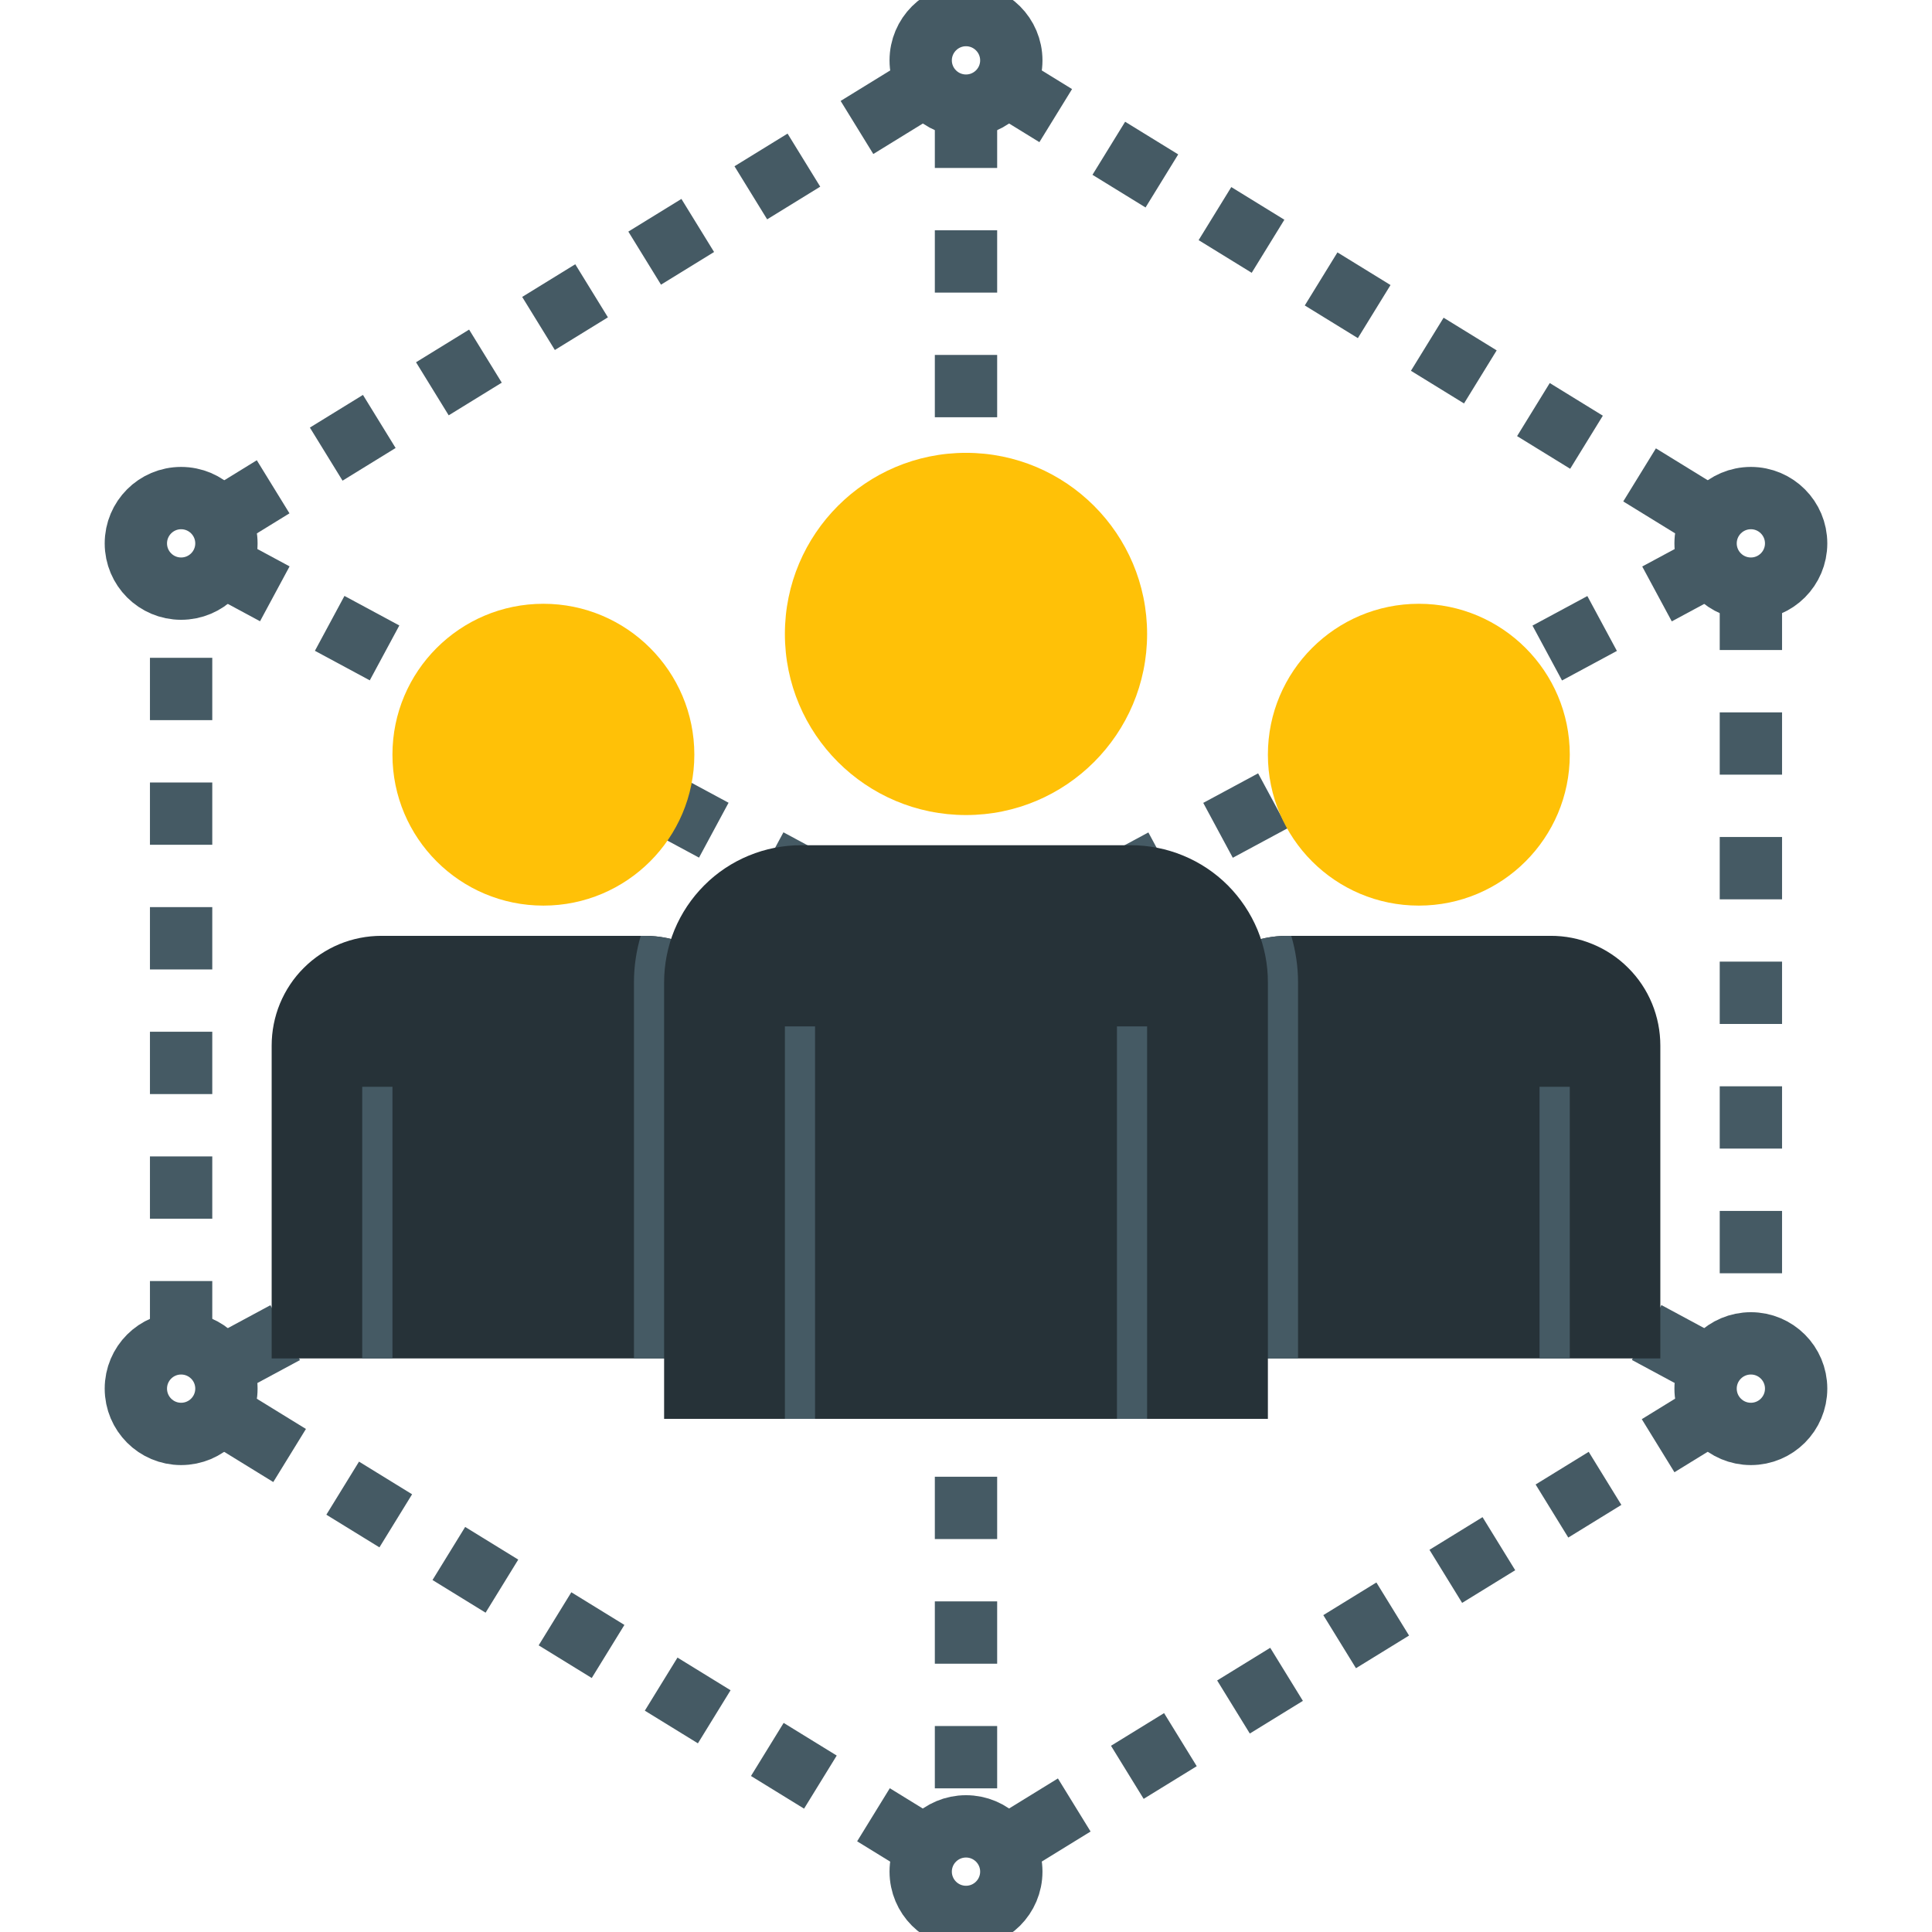 <svg width="31" height="31" viewBox="0 0 31 31" fill="none" xmlns="http://www.w3.org/2000/svg">
<g clip-path="url(#clip0_205_636)">
<path fill-rule="evenodd" clip-rule="evenodd" d="M3.529 9.054L27.495 21.959ZM27.468 9.056L3.469 21.979Z" fill="#546E7A"/>
<path d="M3.529 9.054L27.495 21.959M27.468 9.056L3.469 21.979" stroke="#455A64" stroke-dasharray="1 1"/>
<path d="M15.5 1.695V29.353" stroke="#455A64" stroke-dasharray="1 1"/>
<path fill-rule="evenodd" clip-rule="evenodd" d="M2.906 21.555V9.46ZM3.531 8.335L14.869 1.357ZM16.088 1.331L27.439 8.316ZM28.094 9.43V21.585ZM27.457 22.673L16.13 29.643ZM14.867 29.643L3.499 22.648Z" fill="#546E7A"/>
<path d="M2.906 21.555V9.46M3.531 8.335L14.869 1.357M16.088 1.331L27.439 8.316M28.094 9.43V21.585M27.457 22.673L16.13 29.643M14.867 29.643L3.499 22.648" stroke="#455A64" stroke-dasharray="1 1"/>
<path d="M15.5 1.695C15.901 1.695 16.227 1.37 16.227 0.969C16.227 0.568 15.901 0.242 15.5 0.242C15.099 0.242 14.773 0.568 14.773 0.969C14.773 1.37 15.099 1.695 15.5 1.695Z" stroke="#455A64" stroke-linecap="round" stroke-linejoin="round"/>
<path d="M15.5 30.758C15.901 30.758 16.227 30.433 16.227 30.031C16.227 29.63 15.901 29.305 15.5 29.305C15.099 29.305 14.773 29.63 14.773 30.031C14.773 30.433 15.099 30.758 15.5 30.758Z" stroke="#455A64" stroke-linecap="round" stroke-linejoin="round"/>
<path d="M28.094 7.992C27.692 7.992 27.367 8.318 27.367 8.719C27.367 9.12 27.692 9.445 28.094 9.445C28.495 9.445 28.82 9.12 28.82 8.719C28.82 8.318 28.495 7.992 28.094 7.992Z" stroke="#455A64" stroke-linecap="round" stroke-linejoin="round"/>
<path d="M2.906 7.992C2.505 7.992 2.18 8.318 2.18 8.719C2.18 9.12 2.505 9.445 2.906 9.445C3.308 9.445 3.633 9.12 3.633 8.719C3.633 8.318 3.308 7.992 2.906 7.992Z" stroke="#455A64" stroke-linecap="round" stroke-linejoin="round"/>
<path d="M28.094 21.555C27.692 21.555 27.367 21.88 27.367 22.281C27.367 22.683 27.692 23.008 28.094 23.008C28.495 23.008 28.82 22.683 28.82 22.281C28.82 21.88 28.495 21.555 28.094 21.555Z" stroke="#455A64" stroke-linecap="round" stroke-linejoin="round"/>
<path d="M2.906 21.555C2.505 21.555 2.18 21.88 2.18 22.281C2.18 22.683 2.505 23.008 2.906 23.008C3.308 23.008 3.633 22.683 3.633 22.281C3.633 21.88 3.308 21.555 2.906 21.555Z" stroke="#455A64" stroke-linecap="round" stroke-linejoin="round"/>
<path d="M6.121 15.016H10.348C10.58 15.015 10.809 15.06 11.023 15.149C11.237 15.237 11.431 15.367 11.595 15.531C11.759 15.694 11.888 15.889 11.977 16.103C12.065 16.317 12.11 16.546 12.109 16.778V21.797H4.359V16.777C4.359 16.546 4.404 16.317 4.492 16.103C4.581 15.889 4.71 15.694 4.874 15.531C5.038 15.367 5.232 15.238 5.446 15.149C5.66 15.061 5.889 15.016 6.121 15.016V15.016Z" fill="#263238"/>
<path d="M8.719 14.531C10.056 14.531 11.141 13.447 11.141 12.109C11.141 10.772 10.056 9.688 8.719 9.688C7.381 9.688 6.297 10.772 6.297 12.109C6.297 13.447 7.381 14.531 8.719 14.531Z" fill="#FFC107"/>
<path d="M22.766 14.531C24.103 14.531 25.188 13.447 25.188 12.109C25.188 10.772 24.103 9.688 22.766 9.688C21.428 9.688 20.344 10.772 20.344 12.109C20.344 13.447 21.428 14.531 22.766 14.531Z" fill="#FFC107"/>
<path d="M20.652 15.016H24.879C25.111 15.015 25.34 15.06 25.554 15.149C25.768 15.237 25.963 15.367 26.126 15.531C26.29 15.694 26.42 15.889 26.508 16.103C26.596 16.317 26.641 16.546 26.641 16.778V21.797H18.891V16.777C18.89 16.546 18.935 16.317 19.024 16.103C19.112 15.889 19.242 15.694 19.405 15.531C19.569 15.367 19.763 15.238 19.977 15.149C20.191 15.061 20.42 15.016 20.652 15.016V15.016Z" fill="#263238"/>
<path d="M15.5 13.078C17.105 13.078 18.406 11.777 18.406 10.172C18.406 8.567 17.105 7.266 15.5 7.266C13.895 7.266 12.594 8.567 12.594 10.172C12.594 11.777 13.895 13.078 15.5 13.078Z" fill="#FFC107"/>
<path d="M10.281 15.016C10.209 15.259 10.172 15.511 10.172 15.765V21.797H11.141V15.765C11.141 15.586 11.175 15.417 11.224 15.256C10.958 15.1 10.656 15.017 10.348 15.016H10.281V15.016ZM20.652 15.016C20.331 15.016 20.035 15.107 19.776 15.256C19.825 15.417 19.859 15.586 19.859 15.764V21.797H20.828V15.765C20.828 15.505 20.789 15.254 20.719 15.016H20.652V15.016Z" fill="#455A64"/>
<path d="M12.858 13.562H18.142C18.432 13.562 18.718 13.618 18.986 13.729C19.253 13.839 19.496 14.001 19.701 14.206C19.905 14.411 20.067 14.654 20.178 14.921C20.288 15.188 20.345 15.475 20.344 15.764V22.766H10.656V15.764C10.656 15.475 10.712 15.188 10.822 14.921C10.933 14.654 11.095 14.411 11.3 14.206C11.504 14.001 11.747 13.839 12.014 13.729C12.282 13.618 12.568 13.562 12.858 13.562V13.562Z" fill="#263238"/>
<path d="M13.078 16.469H12.594V22.766H13.078V16.469Z" fill="#455A64"/>
<path d="M18.406 16.469H17.922V22.766H18.406V16.469Z" fill="#455A64"/>
<path d="M6.297 17.438H5.812V21.797H6.297V17.438Z" fill="#455A64"/>
<path d="M25.188 17.438H24.703V21.797H25.188V17.438Z" fill="#455A64"/>
</g>
<defs>
<clipPath id="clip0_205_636">
<rect width="31" height="31" fill="white"/>
</clipPath>
</defs>
</svg>
